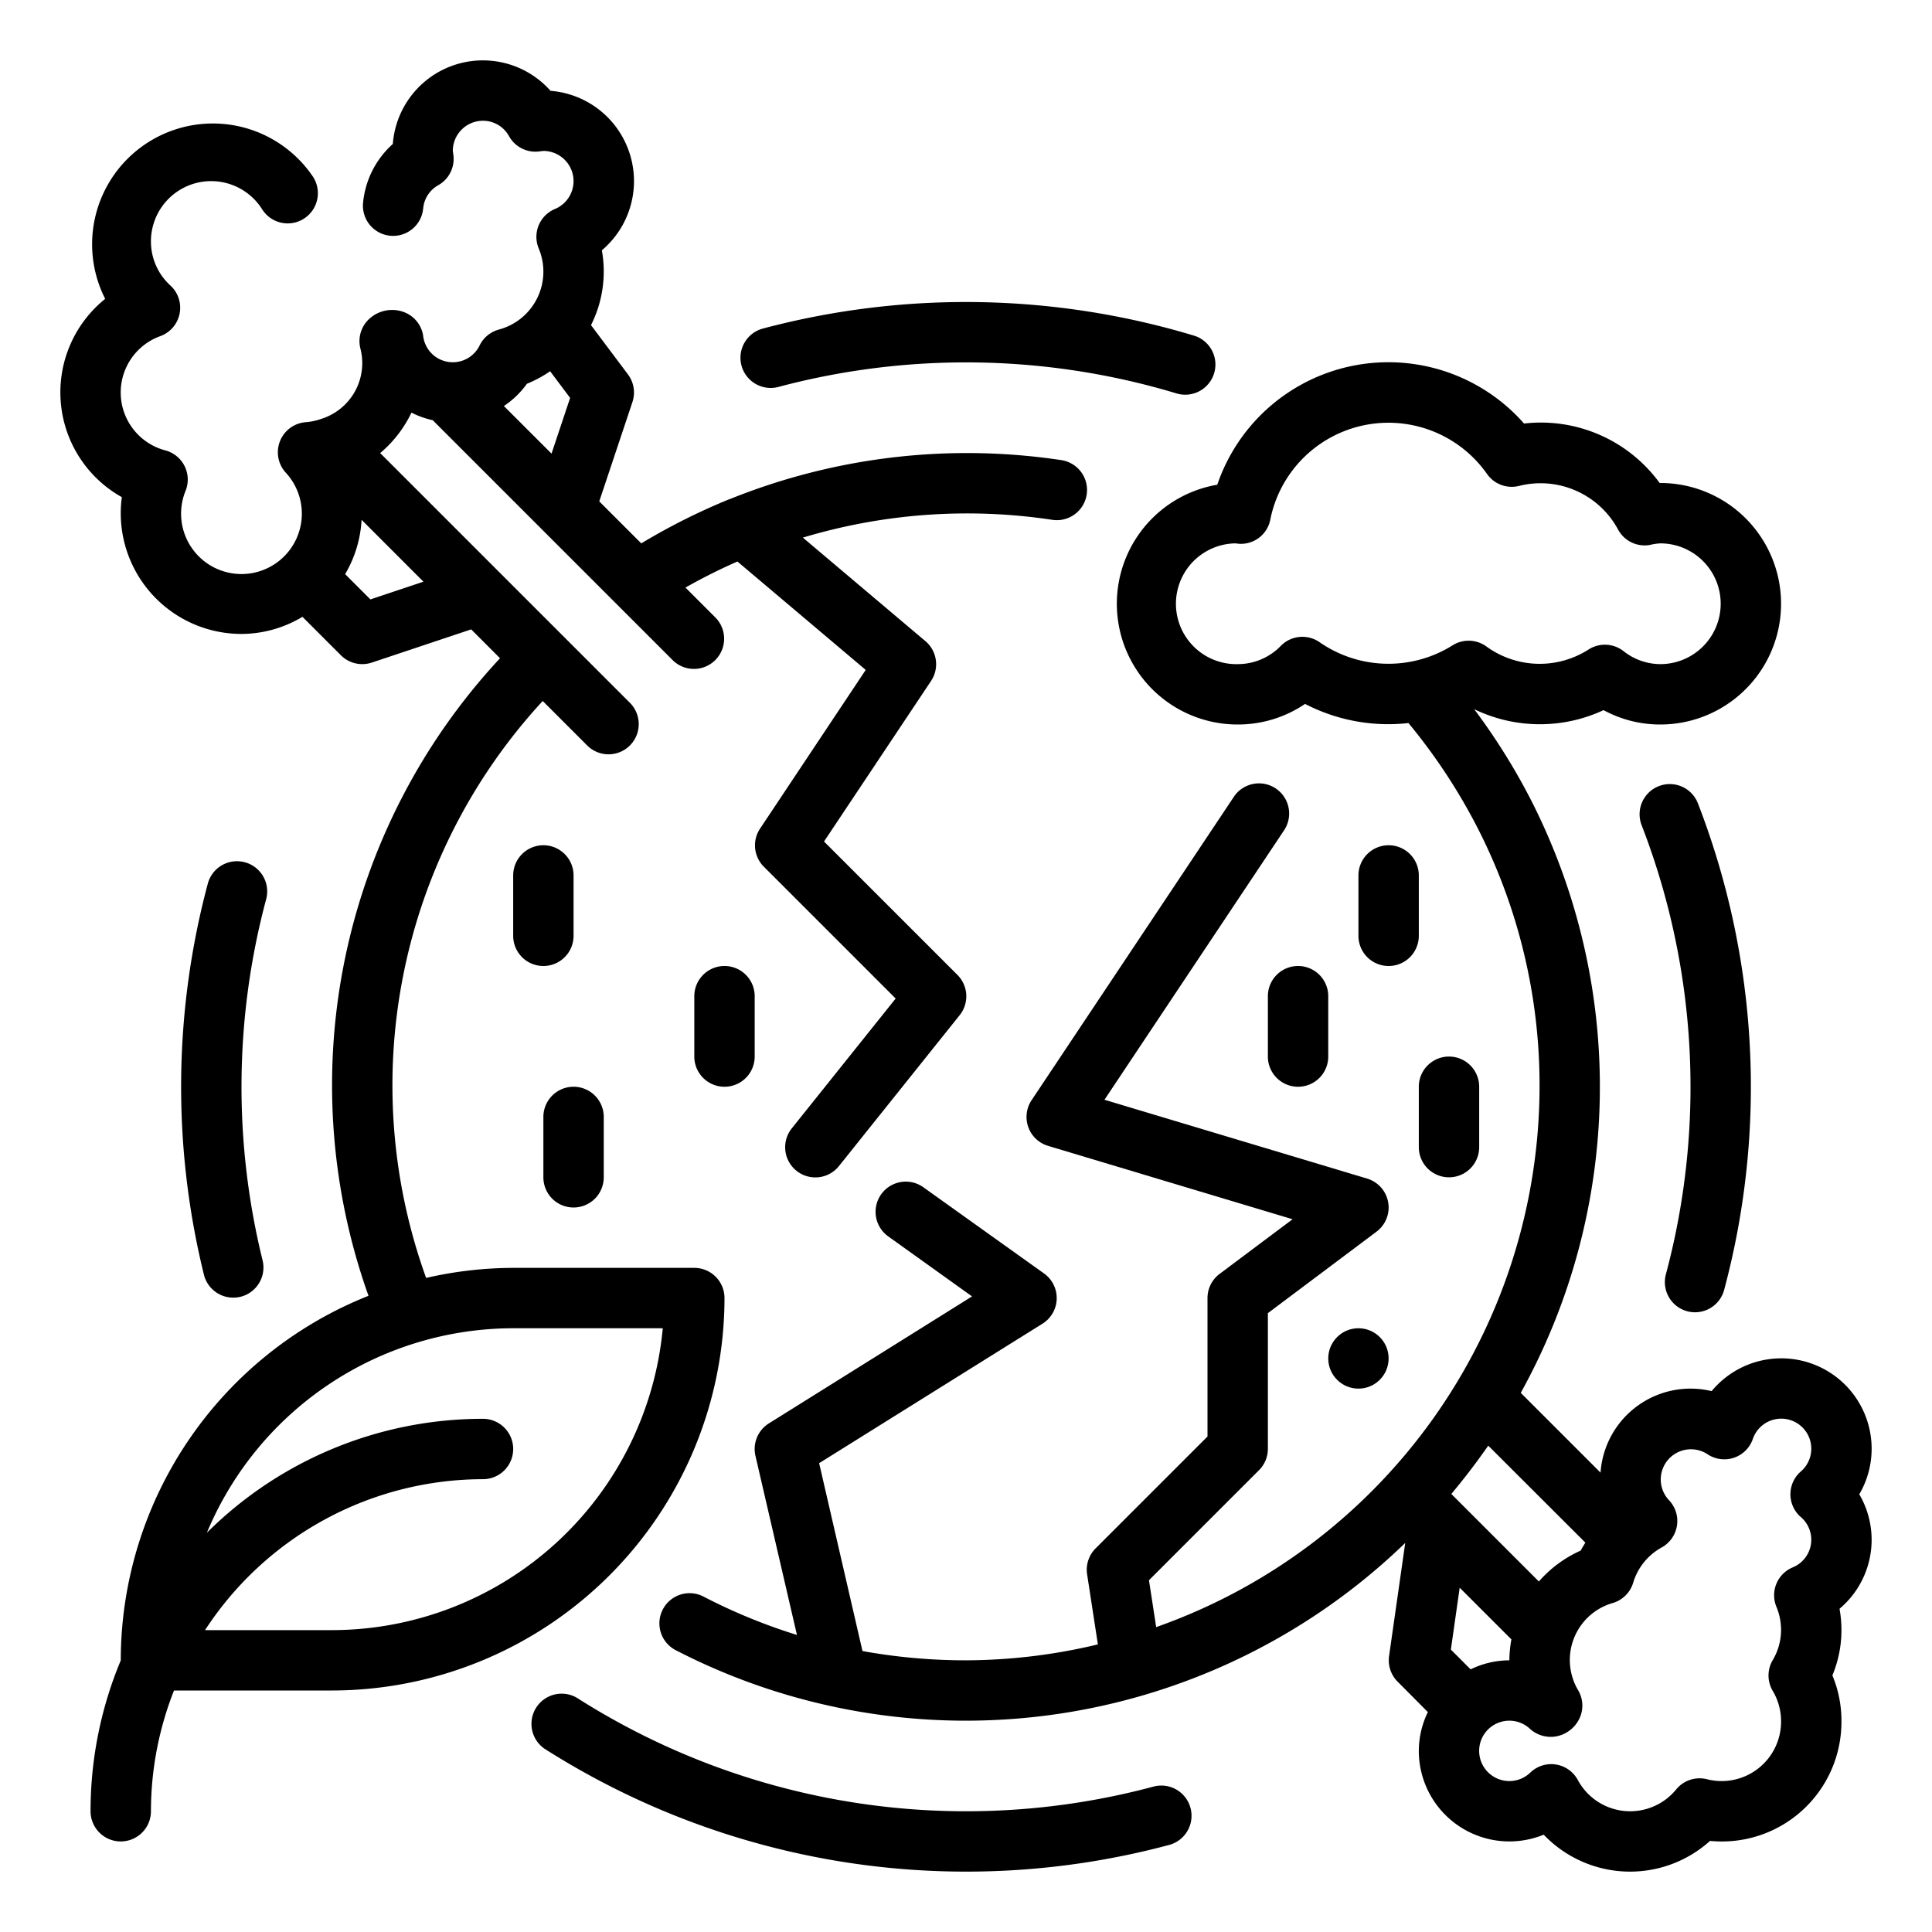 <?xml version="1.0"?>
<svg xmlns="http://www.w3.org/2000/svg" viewBox="0 0 64 64" width="512" height="512">
  <linearGradient xmlns="http://www.w3.org/2000/svg" id="imgStyle">
    <stop offset="0" stop-color="#000"/>
    <stop offset="1" stop-color="#000"/>
  </linearGradient>
  <g id="Outline">
  <g><path fill="url(#imgStyle)" d="M61.591,49.5A2.969,2.969,0,0,0,62,48a2.993,2.993,0,0,0-5.3-1.917,2.988,2.988,0,0,0-3.68,2.7l-2.643-2.643a20.917,20.917,0,0,0,.314-19.687,21.133,21.133,0,0,0-1.857-2.961,4.992,4.992,0,0,0,4.286.032A3.911,3.911,0,0,0,55,24a4,4,0,0,0,0-8h-.022a4.867,4.867,0,0,0-4.492-1.97,5.988,5.988,0,0,0-10.162,2.027A4,4,0,0,0,41,24a3.954,3.954,0,0,0,2.232-.682,5.986,5.986,0,0,0,3.425.634,19.2,19.2,0,0,1,2.258,3.412A18.719,18.719,0,0,1,51,36,19.016,19.016,0,0,1,38.3,53.9l-.239-1.553,3.642-3.642A1,1,0,0,0,42,48V43.5l3.6-2.7a1,1,0,0,0-.313-1.758l-8.7-2.611,5.94-8.912a1,1,0,1,0-1.664-1.109l-6.69,10.035a1,1,0,0,0,.545,1.513l8.1,2.431L40.4,42.2a1,1,0,0,0-.4.8v4.586l-3.707,3.707a1,1,0,0,0-.281.859l.357,2.321A18.953,18.953,0,0,1,32,55a19.2,19.2,0,0,1-3.429-.307L27.135,48.47l7.4-4.622a1,1,0,0,0,.051-1.662l-4-2.857a1,1,0,1,0-1.162,1.628L32.2,42.945,25.47,47.152a1,1,0,0,0-.445,1.073L26.4,54.16a18.877,18.877,0,0,1-3.111-1.279,1,1,0,0,0-.921,1.775,20.937,20.937,0,0,0,24.182-3.544l-.535,3.746a1,1,0,0,0,.283.849L47.3,56.715A2.951,2.951,0,0,0,47,58a3,3,0,0,0,4.137,2.776,3.956,3.956,0,0,0,5.51.206A3.961,3.961,0,0,0,61,57a3.874,3.874,0,0,0-.3-1.5A3.874,3.874,0,0,0,61,54a3.975,3.975,0,0,0-.063-.708,2.985,2.985,0,0,0,.654-3.792ZM43.716,21.276a1,1,0,0,0-1.288.12A1.982,1.982,0,0,1,41,22a2,2,0,0,1-.09-4c.033,0,.112.013.146.014a.991.991,0,0,0,1.024-.8A3.991,3.991,0,0,1,49.259,15.7a1,1,0,0,0,1.047.4,2.917,2.917,0,0,1,3.3,1.452,1,1,0,0,0,1.048.5A1.912,1.912,0,0,1,55,18a2,2,0,0,1,0,4,1.981,1.981,0,0,1-1.221-.432,1,1,0,0,0-1.158-.051,3,3,0,0,1-3.38-.1,1,1,0,0,0-1.122-.04A4,4,0,0,1,43.716,21.276Zm8.8,29.824c-.048.089-.108.17-.149.263a4,4,0,0,0-1.39,1.026l-2.9-2.9q.648-.773,1.223-1.6Zm-3.8,4.2-.654-.655.292-2.05,1.713,1.712A3.958,3.958,0,0,0,50,55,2.951,2.951,0,0,0,48.715,55.3Zm10.937-5.048a.99.99,0,0,1-.268,1.67,1,1,0,0,0-.538,1.308A1.992,1.992,0,0,1,59,54a1.966,1.966,0,0,1-.28,1,1,1,0,0,0,0,1.006A1.966,1.966,0,0,1,59,57a1.969,1.969,0,0,1-2.468,1.936,1,1,0,0,0-1,.333,1.969,1.969,0,0,1-3.269-.312,1,1,0,0,0-.726-.506.948.948,0,0,0-.15-.012,1,1,0,0,0-.693.28,1,1,0,1,1,0-1.438,1.028,1.028,0,0,0,.851.24A1.074,1.074,0,0,0,52.283,57a1,1,0,0,0,0-1,1.963,1.963,0,0,1,1.148-2.9,1,1,0,0,0,.67-.669,1.981,1.981,0,0,1,.945-1.17,1,1,0,0,0,.238-1.569,1,1,0,0,1,1.279-1.519,1,1,0,0,0,1.5-.5.995.995,0,1,1,1.589,1.074,1,1,0,0,0,0,1.506Z"/><path fill="url(#imgStyle)" d="M38.212,59.183a23.99,23.99,0,0,1-19.1-2.94A1,1,0,0,0,18.04,57.93a26,26,0,0,0,20.689,3.186,1,1,0,0,0-.517-1.933Z"/><path fill="url(#imgStyle)" d="M8.109,28.563a1,1,0,0,0-1.225.708,26.047,26.047,0,0,0-.129,12.954,1,1,0,0,0,.971.761,1.033,1.033,0,0,0,.239-.028,1,1,0,0,0,.733-1.21,24.021,24.021,0,0,1,.119-11.96A1,1,0,0,0,8.109,28.563Z"/><path fill="url(#imgStyle)" d="M25.788,12.817a24.164,24.164,0,0,1,13.181.214.972.972,0,0,0,.29.044,1,1,0,0,0,.29-1.958,26.178,26.178,0,0,0-14.278-.233,1,1,0,1,0,.517,1.933Z"/><path fill="url(#imgStyle)" d="M55.891,43.437a1,1,0,0,0,1.224-.708,26.008,26.008,0,0,0-.865-16.106,1,1,0,1,0-1.865.722,24.021,24.021,0,0,1,.8,14.867A1,1,0,0,0,55.891,43.437Z"/><path fill="url(#imgStyle)" d="M42,33v2a1,1,0,0,0,2,0V33a1,1,0,0,0-2,0Z"/><path fill="url(#imgStyle)" d="M47,38a1,1,0,0,0,2,0V36a1,1,0,0,0-2,0Z"/><path fill="url(#imgStyle)" d="M46,28a1,1,0,0,0-1,1v2a1,1,0,0,0,2,0V29A1,1,0,0,0,46,28Z"/><path fill="url(#imgStyle)" d="M19,40a1,1,0,0,0,1-1V37a1,1,0,0,0-2,0v2A1,1,0,0,0,19,40Z"/><path fill="url(#imgStyle)" d="M23,33v2a1,1,0,0,0,2,0V33a1,1,0,0,0-2,0Z"/><path fill="url(#imgStyle)" d="M19,31V29a1,1,0,0,0-2,0v2a1,1,0,0,0,2,0Z"/><circle cx="45" cy="45" r="1"/><path fill="url(#imgStyle)" d="M24,43a1,1,0,0,0-1-1H17a13,13,0,0,0-2.884.333,18.778,18.778,0,0,1,3.862-19.112l1.486,1.486a1,1,0,0,0,1.414-1.414l-8.284-8.284a4.016,4.016,0,0,0,1.036-1.34,2.971,2.971,0,0,0,.705.251l7.958,7.958a1,1,0,0,0,1.414-1.414l-1-1a18.936,18.936,0,0,1,1.721-.863l4.25,3.591-3.5,5.257a1,1,0,0,0,.125,1.262l4.367,4.367-3.441,4.3a1,1,0,0,0,1.562,1.25l4-5a1,1,0,0,0-.074-1.332l-4.42-4.42,3.545-5.318a1,1,0,0,0-.186-1.319l-4.06-3.43a18.884,18.884,0,0,1,8.263-.589,1,1,0,0,0,.3-1.978A21,21,0,0,0,24.2,16.524c-.023.01-.047.014-.07.025A21.133,21.133,0,0,0,21.243,18l-1.392-1.391,1.1-3.293A1,1,0,0,0,20.8,12.4l-1.222-1.629a3.95,3.95,0,0,0,.359-2.479,3,3,0,0,0-1.7-5.283,2.992,2.992,0,0,0-5.224,1.76,2.992,2.992,0,0,0-.983,1.923,1,1,0,1,0,1.989.206.981.981,0,0,1,.5-.763,1,1,0,0,0,.5-1L15,5a1,1,0,0,1,1-1,.985.985,0,0,1,.865.516,1,1,0,0,0,1,.5L18,5a1,1,0,0,1,.384,1.923,1,1,0,0,0-.538,1.308,1.986,1.986,0,0,1-1.324,2.687,1,1,0,0,0-.632.521.988.988,0,0,1-1.875-.337,1,1,0,0,0-.669-.776,1.116,1.116,0,0,0-1.071.2,1,1,0,0,0-.339,1.009,1.935,1.935,0,0,1-1.31,2.346l-.035.013a2.006,2.006,0,0,1-.455.091,1,1,0,0,0-.669,1.673,2,2,0,1,1-3.319.6,1,1,0,0,0-.667-1.337,1.984,1.984,0,0,1-.168-3.787A1,1,0,0,0,5.647,9.46,1.971,1.971,0,0,1,5,8,1.995,1.995,0,0,1,8.685,6.935a1,1,0,1,0,1.69-1.07A4,4,0,0,0,3.484,9.9a3.976,3.976,0,0,0,.552,6.569A3.882,3.882,0,0,0,4,17a4,4,0,0,0,4,4,3.947,3.947,0,0,0,2.019-.567l1.274,1.274A1,1,0,0,0,12,22a1.014,1.014,0,0,0,.316-.051l3.293-1.1.955.956a20.76,20.76,0,0,0-4.357,21.12A13.011,13.011,0,0,0,4,55v.005A12.927,12.927,0,0,0,3,60a1,1,0,0,0,2,0,10.927,10.927,0,0,1,.764-4H11A13.015,13.015,0,0,0,24,43ZM17.455,12.713a4.01,4.01,0,0,0,.769-.415l.662.883-.616,1.846L16.692,13.45A2.967,2.967,0,0,0,17.455,12.713ZM12.27,19.856l-.837-.837a3.955,3.955,0,0,0,.545-1.8l2.049,2.05ZM16,47a12.956,12.956,0,0,0-9.147,3.774A11.01,11.01,0,0,1,17,44h4.955A11.015,11.015,0,0,1,11,54H6.792A11,11,0,0,1,16,49a1,1,0,0,0,0-2Z"/></g></g></svg>
